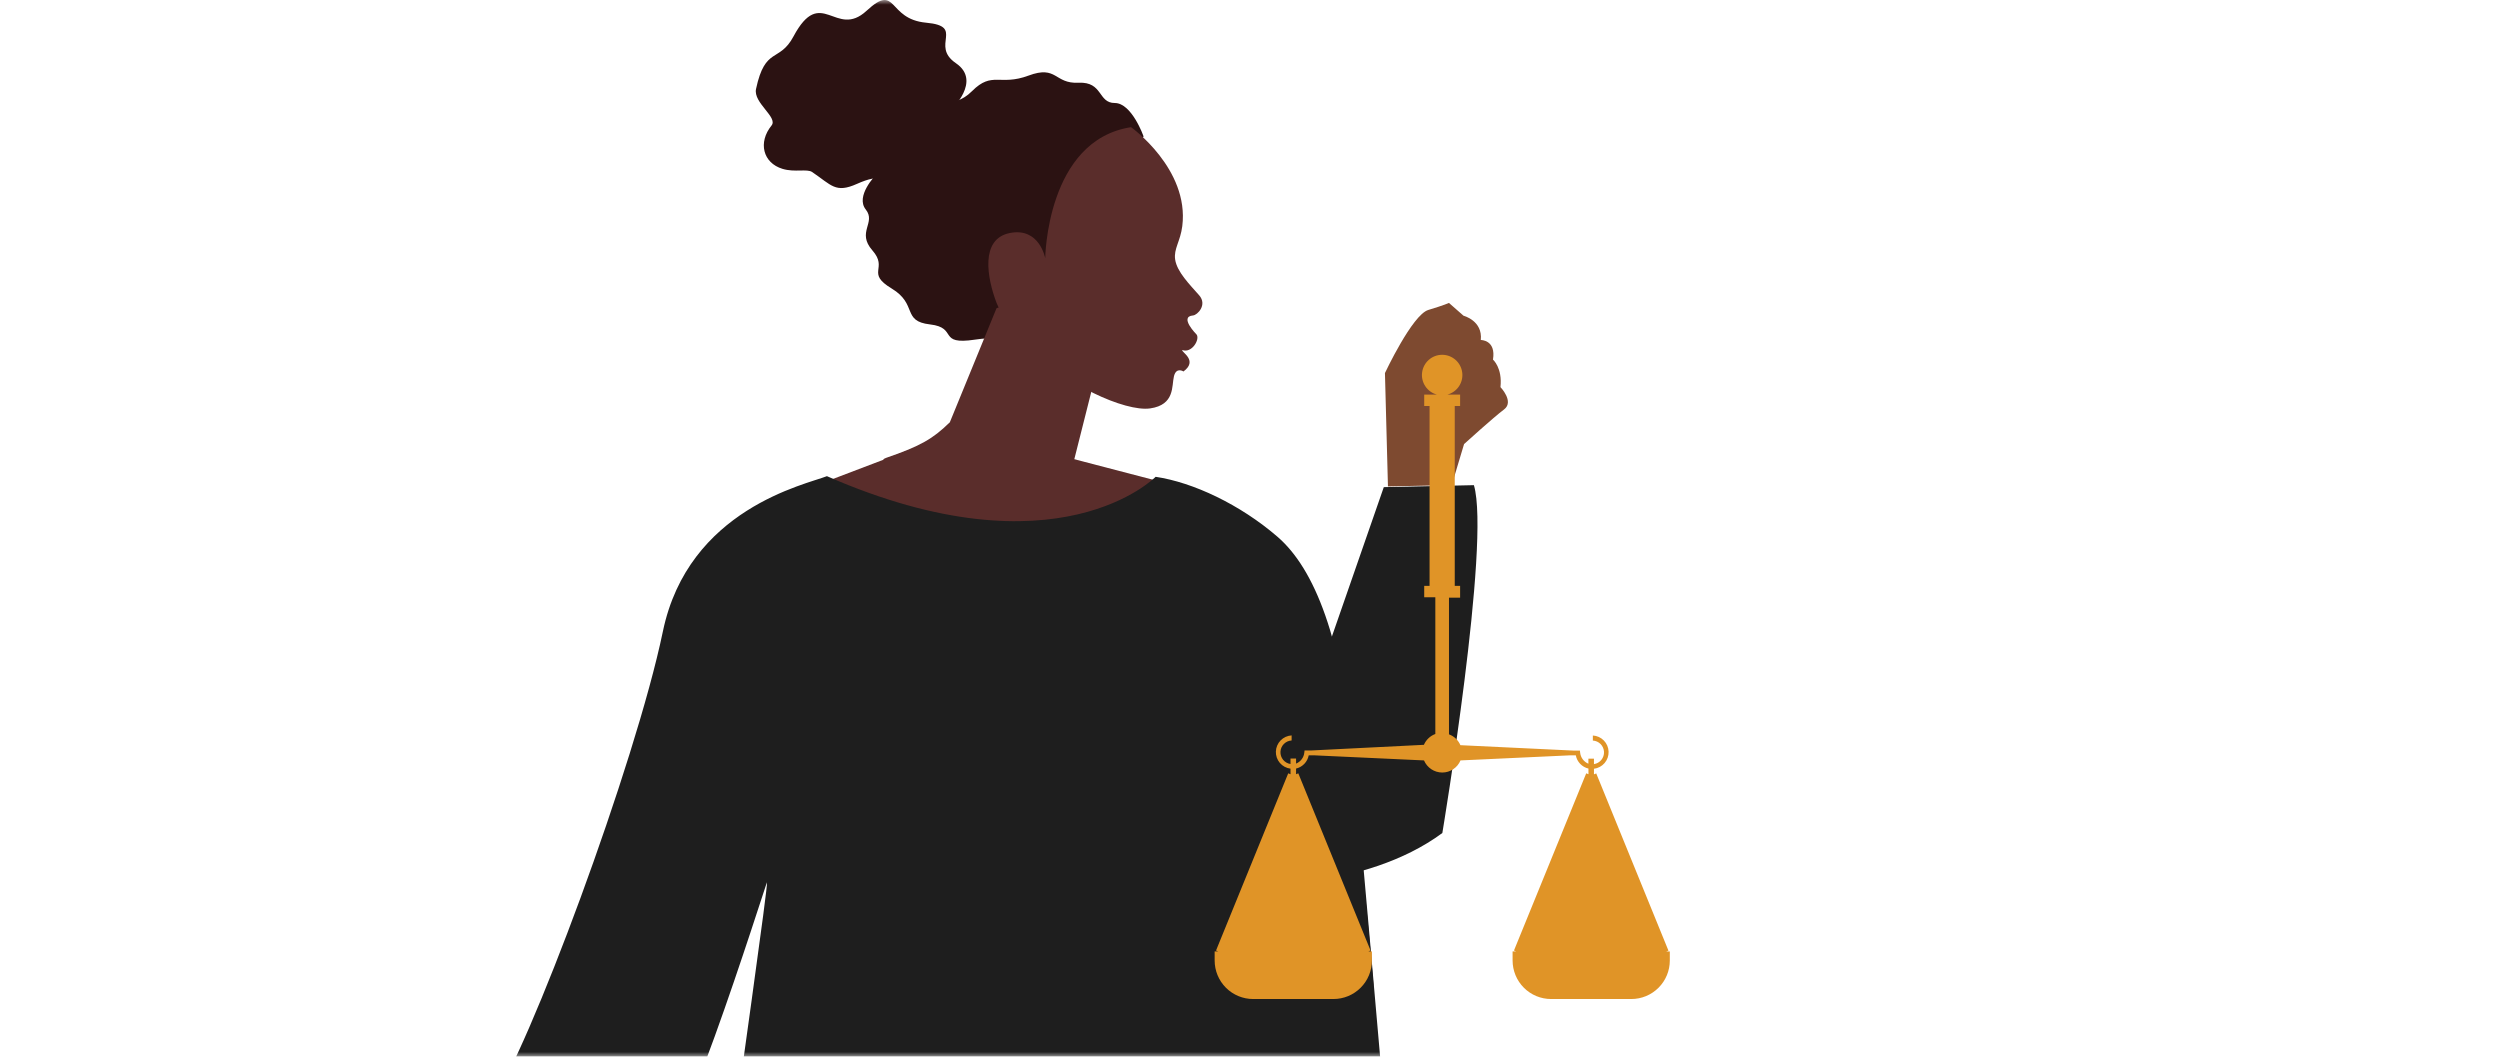 <svg width="265" height="112" viewBox="0 0 265 112" fill="none" xmlns="http://www.w3.org/2000/svg">
<mask id="mask0" mask-type="alpha" maskUnits="userSpaceOnUse" x="0" y="0" width="265" height="112">
<rect width="265" height="112" fill="#C4C4C4"/>
</mask>
<g mask="url(#mask0)">
<path d="M152.889 88.299C152.889 88.299 158.027 57.478 156.234 51.427L146.683 51.636L132.014 93.851C132.014 93.851 144.572 94.448 152.889 88.299Z" fill="#1E1E1E"/>
<path d="M92.807 18.585C92.807 18.585 90.647 20.791 91.77 22.206C92.895 23.62 90.763 24.592 92.477 26.547C94.19 28.502 91.73 28.903 94.516 30.582C97.301 32.262 95.564 34.044 98.579 34.388C101.596 34.732 99.319 36.609 103.352 36.001C107.387 35.392 107.434 36.941 111.567 36.254C115.699 35.567 112.642 16.52 112.642 16.52L92.807 18.585Z" fill="#2B1212"/>
<path d="M116.083 39.925L112.021 56.035L99.394 47.907L105.634 32.668C105.634 32.668 113.037 29.62 116.083 39.925Z" fill="#5A2D2B"/>
<path d="M147.123 51.562L146.804 39.544C146.804 39.544 149.698 33.37 151.4 32.856C153.102 32.343 153.59 32.111 153.59 32.111L155.137 33.469C155.137 33.469 157.183 33.99 156.964 36.041C156.964 36.041 158.597 36.011 158.256 38.12C158.256 38.12 159.268 38.985 159.05 41.037C159.05 41.037 160.533 42.575 159.43 43.401C158.326 44.227 155.191 47.072 155.191 47.072L153.888 51.413L147.123 51.562Z" fill="#7E4A30"/>
<path d="M121.218 14.456C121.218 14.456 119.975 10.919 118.169 10.919C116.363 10.919 116.928 8.645 114.33 8.771C111.733 8.898 112.073 6.876 109.024 8.013C105.976 9.15 105.186 7.508 103.04 9.655C100.895 11.803 99.315 9.908 97.283 13.445C95.25 16.982 94.46 13.698 92.429 17.361C90.396 21.024 111.395 31.383 111.395 31.383L121.218 14.456Z" fill="#2B1212"/>
<path d="M100.811 11.638C100.811 11.638 104.108 8.596 101.329 6.701C98.551 4.806 102.34 2.785 98.172 2.406C94.002 2.027 95.139 -1.889 91.856 1.143C88.571 4.175 87.048 -1.635 84.106 3.868C82.607 6.674 81.107 4.884 80.139 9.432C79.827 10.901 82.492 12.43 81.784 13.302C80.333 15.092 80.865 17.266 82.945 17.898C84.246 18.292 85.545 17.868 86.09 18.236C88.15 19.631 88.557 20.51 90.831 19.494C96.01 17.18 92.197 22.518 94.217 21.381C96.239 20.244 92.992 22.997 93.75 18.449C93.75 18.449 102.692 17.712 100.811 11.638Z" fill="#2B1212"/>
<path d="M119.891 13.48C119.891 13.48 126.08 17.902 125.323 23.965C125.12 25.588 124.402 26.364 124.565 27.502C124.753 28.817 126.122 30.171 127.114 31.304C127.998 32.314 126.929 33.4 126.459 33.439C124.944 33.566 126.838 35.46 126.838 35.46C127.217 35.966 126.334 37.481 125.323 37.102C125.186 37.316 127.039 38.194 125.448 39.376C125.448 39.376 124.691 38.871 124.439 39.882C124.186 40.892 124.565 42.913 121.912 43.292C119.259 43.671 112.65 40.665 109.786 37.102C108.772 35.842 108.634 33.553 108.634 33.553C108.634 33.553 106.645 34.755 105.634 32.102C104.624 29.449 103.88 25.332 107.037 24.7C110.195 24.069 110.795 27.376 110.795 27.376C110.795 27.376 110.923 14.87 119.891 13.48Z" fill="#5A2D2B"/>
<path d="M110.182 47.713L122.616 50.957C122.616 50.957 137.28 53.119 140.592 67.041C143.666 79.962 145.593 104.48 145.593 104.48L134.375 105.966L110.182 47.713Z" fill="#5A2D2B"/>
<path d="M98.406 46.92L81.713 53.272C81.713 53.272 72.162 56.697 70 69.942C67.837 83.188 68.152 99.227 68.152 99.227L76.126 105.849L87.209 73.817L122.891 72.735L112.079 47.055L98.406 46.92Z" fill="#5A2D2B"/>
<path d="M113.452 45.503C113.452 45.503 110.817 46.877 100.634 44.805C98.922 46.484 97.561 47.295 93.945 48.527C90.916 49.559 111.74 50.369 111.74 50.369L113.452 45.503Z" fill="#5A2D2B"/>
<path d="M122.496 50.541C122.496 50.541 112.117 61.174 87.654 50.474C85.446 51.352 72.966 53.92 70.263 66.941C67.366 80.893 55.965 111.604 52 117.009C52 117.009 64.368 138.832 70.263 119.292C70.263 128.558 81.251 93.446 81.301 93.522C81.572 93.928 70 172.807 71.081 173.213C79.224 176.266 136.942 176.906 151.54 172.401C151.54 172.401 144.781 94.017 143.519 80.862C142.258 67.706 139.374 60.318 135.41 56.894C131.445 53.47 126.456 51.127 122.496 50.541Z" fill="#1E1E1E"/>
<path d="M176.619 100.862L176.855 100.766L169.201 81.983L168.96 82.08V81.489C169.398 81.435 169.801 81.219 170.088 80.882C170.375 80.546 170.526 80.115 170.511 79.673C170.496 79.231 170.317 78.81 170.008 78.494C169.699 78.177 169.283 77.988 168.842 77.964V78.5C169.152 78.518 169.444 78.649 169.663 78.87C169.881 79.091 170.01 79.385 170.025 79.695C170.04 80.005 169.939 80.31 169.742 80.55C169.545 80.79 169.267 80.949 168.96 80.996V80.416H168.37V80.953C168.133 80.856 167.927 80.696 167.773 80.491C167.619 80.286 167.524 80.043 167.496 79.788L167.47 79.563H166.81L154.804 78.989C154.691 78.725 154.525 78.487 154.316 78.289C154.108 78.092 153.862 77.939 153.592 77.84V63.351H154.772V62.101H154.203V43.039H154.772V41.826H153.431C153.933 41.69 154.367 41.376 154.655 40.942C154.942 40.509 155.063 39.986 154.994 39.471C154.925 38.955 154.672 38.482 154.281 38.14C153.89 37.797 153.388 37.608 152.869 37.608C152.349 37.608 151.847 37.797 151.457 38.14C151.066 38.482 150.812 38.955 150.744 39.471C150.675 39.986 150.795 40.509 151.083 40.942C151.37 41.376 151.805 41.69 152.306 41.826H150.966V43.039H151.534V62.101H150.966V63.313H152.145V77.803C151.876 77.901 151.629 78.054 151.421 78.252C151.213 78.449 151.047 78.687 150.934 78.951L138.938 79.552H138.284L138.257 79.778C138.23 80.032 138.134 80.275 137.98 80.48C137.826 80.685 137.62 80.845 137.383 80.942V80.405H136.794V80.985C136.487 80.939 136.208 80.78 136.011 80.54C135.815 80.299 135.714 79.994 135.729 79.684C135.743 79.374 135.872 79.08 136.091 78.859C136.309 78.639 136.602 78.507 136.912 78.49V77.953C136.47 77.978 136.055 78.167 135.746 78.483C135.437 78.799 135.257 79.22 135.242 79.662C135.228 80.104 135.379 80.536 135.666 80.872C135.953 81.208 136.355 81.424 136.794 81.479V82.069L136.552 81.972L128.898 100.755L129.134 100.851H128.753V101.812C128.753 102.895 129.183 103.934 129.948 104.7C130.713 105.466 131.751 105.896 132.832 105.896H141.339C141.875 105.897 142.406 105.792 142.902 105.587C143.397 105.382 143.847 105.081 144.227 104.702C144.606 104.322 144.907 103.872 145.112 103.376C145.318 102.88 145.423 102.349 145.423 101.812V100.851H145.038L145.279 100.755L137.619 81.972L137.383 82.069V81.468C137.718 81.389 138.022 81.215 138.26 80.966C138.498 80.718 138.659 80.406 138.723 80.067H139.356L150.944 80.604C151.105 80.985 151.375 81.309 151.719 81.538C152.063 81.766 152.467 81.888 152.879 81.888C153.292 81.888 153.696 81.766 154.04 81.538C154.384 81.309 154.654 80.985 154.814 80.604L166.403 80.067H167.036C167.1 80.406 167.261 80.718 167.498 80.966C167.736 81.215 168.041 81.389 168.376 81.468V82.069L168.14 81.972L160.48 100.755L160.721 100.851H160.335V101.812C160.335 102.349 160.441 102.88 160.646 103.376C160.852 103.872 161.153 104.322 161.532 104.702C161.911 105.081 162.362 105.382 162.857 105.587C163.353 105.792 163.884 105.897 164.42 105.896H172.921C174.003 105.896 175.04 105.466 175.805 104.7C176.57 103.934 177 102.895 177 101.812V100.851L176.619 100.862Z" fill="#E09427"/>
</g>
</svg>
